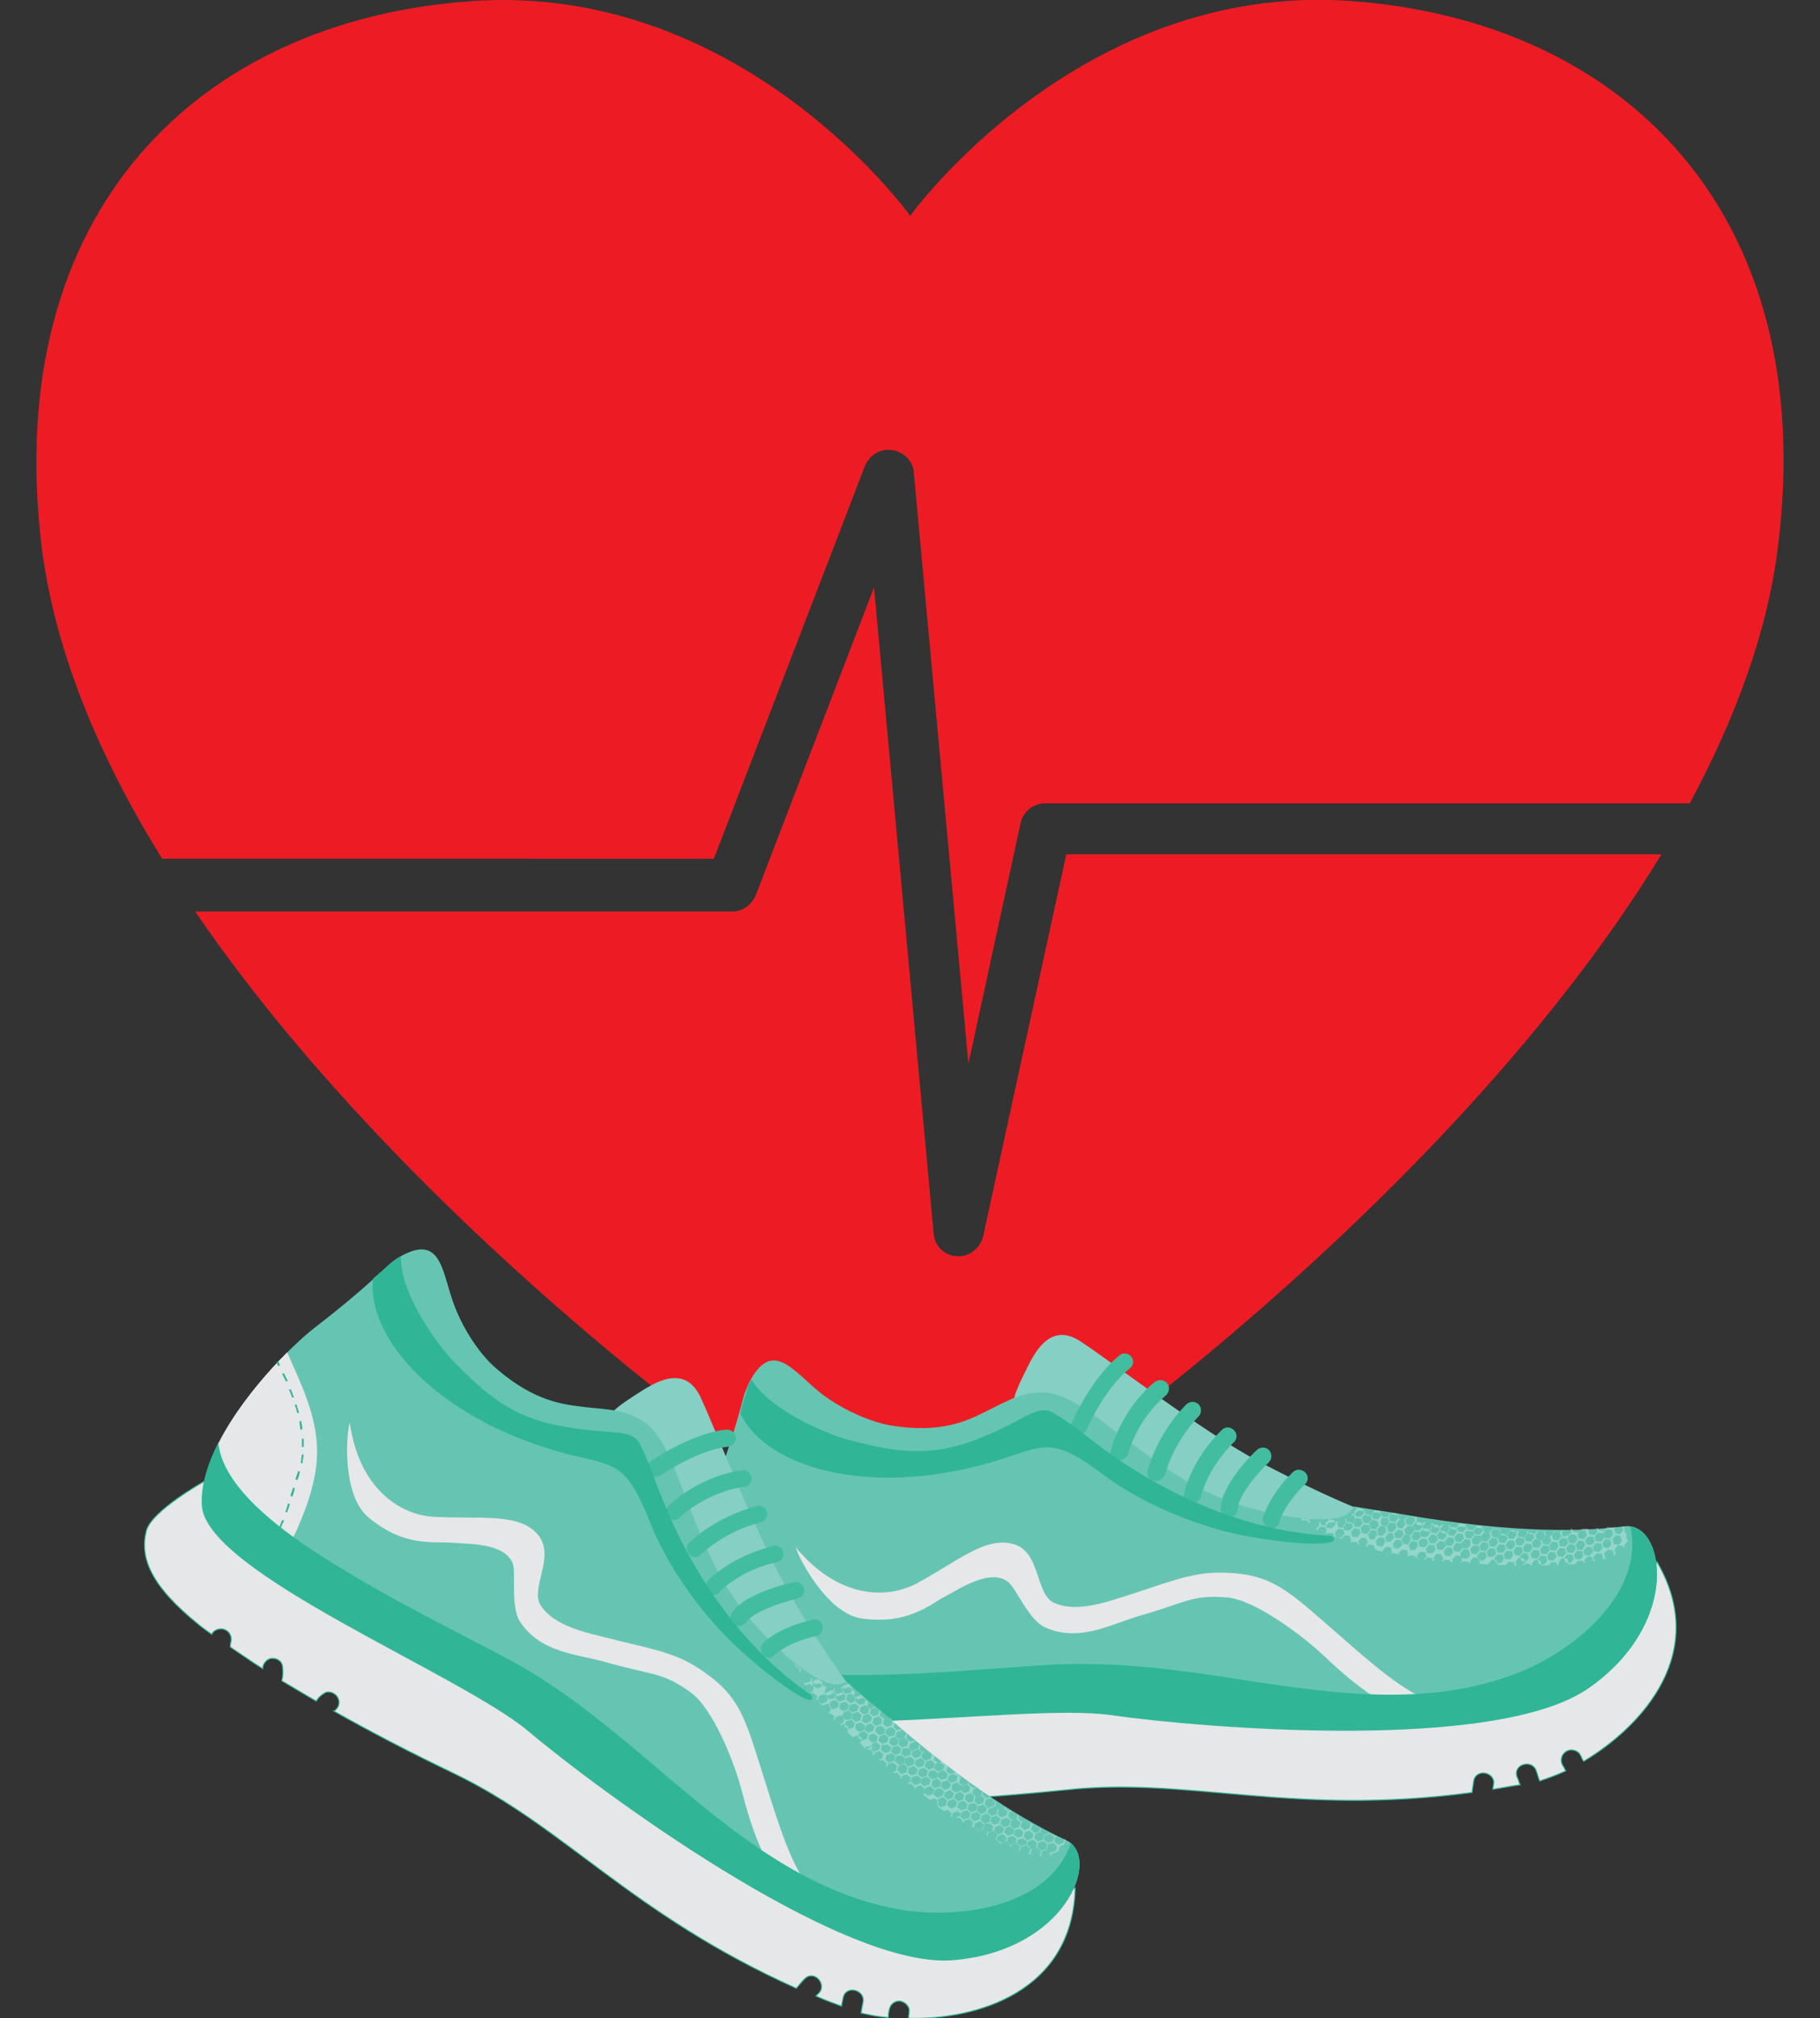 <?xml version="1.0" encoding="utf-8"?>
<!-- Generator: Adobe Illustrator 19.1.0, SVG Export Plug-In . SVG Version: 6.00 Build 0)  -->
<svg version="1.1" id="Capa_2" xmlns="http://www.w3.org/2000/svg" xmlns:xlink="http://www.w3.org/1999/xlink" x="0px" y="0px"
	 viewBox="-455 -102.1 900 997.7" style="enable-background:new -455 -102.1 900 997.7;" xml:space="preserve">
<rect x="-455" y="-102.1" width="900" height="997.7" fill="#333333" stroke="none"/>
<style type="text/css">
	.st0{fill:#ED1C24;}
	.st1{fill:#86CFC4;}
	.st2{fill:#E6E7E8;stroke:#30B697;stroke-width:0.5;stroke-miterlimit:10;}
	.st3{fill:#66C5B2;}
	.st4{opacity:0.3;}
	.st5{fill:#FFFFFF;}
	.st6{fill:#E6E7E8;}
	.st7{fill:#30B697;}
	.st8{fill:#43BDA0;}
</style>
<g id="Capa_3">
</g>
<g>
	<g>
		<g>
			<path class="st0" d="M72.3,320.2L31.2,508.9c-1.3,5.7-6.3,10-12.2,10c-0.3,0-0.6,0-0.6,0C12,518.7,7,513.6,6.7,507.7l-29.5-319.4
				l-58.4,152c-1.9,4.7-6.6,8.2-11.6,8.2h-265.7c119,174,334.4,320,353.6,320c20.1,0,257.8-161.7,371.5-348.3H72.3z"/>
			<path class="st0" d="M213-101.6C78.3-111.3-4.9,4.6-4.9,4.6s-82.9-115.9-217.6-106.1S-454,2.7-434.5,167.3
				c6.3,51.8,28.3,104.6,59.7,155.1H-102l74.7-194.1c2.2-5.3,7.5-8.8,13.5-7.9c5.7,0.9,10.4,5.3,10.7,11.3l27,292l25.8-119
				c1.3-5.7,6.3-9.7,12.2-9.7h318.7c22.6-42.1,38.6-85.1,43.7-127.5C444.5,2.7,347.7-91.8,213-101.6z"/>
		</g>
		<g>
			<g>
				<g>
					<g>
						<path class="st1" d="M52.2,575.5c3.5-6.9,11.3-25.1,27.3-14.4c18.8,12.6,60.9,44.9,88.2,59.4c27.6,14.4,41.1,20.1,49.9,23.6
							c8.8,3.8-27,31.7-70.7,5.3c-43.7-26.4-90.8-54.6-98.9-55.3C43.8,593.7,47.2,585.5,52.2,575.5z"/>
					</g>
					<g>
						<path class="st2" d="M364.4,670c0,0-43.3,76.9-225.5,58.4c-181.8-18.5-246.2-3.5-246.2-3.5s-15.1,26.7-11.6,36.1
							c4.1,12.6,15.7,21.7,46.5,25.4c2.5,0.3,5,0.6,7.9,0.9c-0.3-2.2,1.6-4.7,3.8-5.3c2.8-0.6,5.3,0.9,6.3,3.5
							c0.3,0.9,0.6,1.6,0.9,2.5c5.7,0.3,12.2,0.6,19.2,0.6c-1.3-1.9-0.9-4.4,0.6-6.3c1.9-1.9,5.3-1.9,7.2,0c1.6,1.6,2.5,3.8,3.5,6
							v0.3c6,0,12.6,0,19.5-0.3c0-1.9,0.6-3.8,1.3-5.3c1.3-2.5,4.7-3.1,6.9-1.9c2.5,1.6,2.8,4.1,1.9,6.6l0,0c0.3-0.6,0-0.3,0,0
							c19.2-0.9,41.1-2.5,65.6-5c60.9-6.6,111.5,13.2,200.7,1.3c0.3-2.2,0.6-4.1,0.9-6c1.6-6.3,11.3-3.8,9.7,2.5
							c0,0.6-0.3,1.3-0.3,1.9c4.4-0.6,8.8-1.6,13.5-2.2c-0.6-1.3-0.9-2.8-1.6-4.1c-1.9-6.3,7.9-8.8,9.7-2.5c0.6,1.6,0.9,3.1,1.6,4.7
							c3.8-1.3,8.2-2.8,12.9-5c-0.6-0.9-0.9-1.9-1.6-2.8c-1.3-2.5-0.6-5.3,1.9-6.9c2.2-1.3,5.7-0.6,6.9,1.9c0.6,0.9,0.9,2.2,1.6,3.1
							C357.5,751,390.4,714.6,364.4,670z"/>
					</g>
					<g>
						<path class="st3" d="M348.4,652.4c-19.8,2.5-54,3.8-110.2-6c-4.7-0.9-12.9-1.9-23.6-3.8c-0.6,0.9-1.3,1.9-2.2,2.8
							c-6.6,6.9-35.2,2.5-52.8-3.1c-22.6-7.2-35.8-16.6-58.1-33c-9.4-6.9-24.5-20.4-36.7-22.6c-12.6-2.2-22.3,4.1-32,8.8
							c-9.4,4.7-22,11-46.5,7.2c-11.6-1.9-25.4-8.5-34.9-15.7c-13.8-10.7-24.5-28.3-36.1-5.3c-0.9,1.9-1.9,4.4-2.5,6.3
							c-2.8,11-7.5,26.7-14.1,44.3c-6.6,17.3-20.1,76-0.9,103s152.6,3.8,196.3,10c44,6.3,190.3,18.8,236.5-13.2
							C376.9,700.2,368.2,649.9,348.4,652.4z"/>
					</g>
					<g class="st4">
						<g>
							<path class="st5" d="M192.3,648.7L192.3,648.7L192,649l-2.5-0.3v-0.3l0,0c-0.3,0-0.6,0-0.9,0l0,0l0.3,0.6l0,0l-0.3,0.3l0,0
								c0.3,0,0.3,0.3,0.6,0.3l0,0v-0.3l2.5,0.3l0.3,0.9l0,0c0.3,0,0.6,0.3,0.9,0.3l0,0l-0.6-1.9l0.6-0.9
								C192.9,649,192.6,649,192.3,648.7z"/>
						</g>
						<g>
							<path class="st5" d="M348.4,654.9c0-0.3,0-0.6,0-0.6c0-0.6-0.3-1.3-0.6-1.9c-0.3,0-0.3,0-0.6,0l0,0l0.6,1.9l-1.6,1.9h-0.9
								l-1.3-0.3l-0.3-0.6l-0.6-1.6l0.3-0.3l0.6-0.6l0,0c-0.3,0-0.6,0-0.9,0l0,0l-0.3,0.3l-1.6-0.3l0,0c-0.3,0-0.6,0-0.9,0
								c-0.3,0-0.6,0-0.6,0l0,0l0,0l-1.6,1.9h-0.6l-1.9-0.3l0,0l0,0l-0.3-0.6l-0.3-0.6c-0.3,0-0.6,0-0.6,0l0,0l0.6,1.6l-1.3,1.6
								l-0.3,0.3l-2.5-0.3l-0.6-2.2l0.6-0.6l0,0c-0.3,0-0.6,0-0.9,0l0,0l0,0h-0.6l0,0c-0.6,0-0.9,0-1.6,0c-0.3,0-0.6,0-0.6,0l0,0
								l0,0l-1.6,1.9l-2.5-0.3l-0.6-1.6c-0.3,0-0.6,0-0.9,0l0,0l0.6,1.6l-0.9,0.9l-0.9,0.9h-0.9l-1.6,0.6l-0.6-2.2l0.9-0.9l0,0
								c-0.3,0-0.6,0-0.9,0l0,0l-0.6,0.6l-2.5-0.3l0,0l0,0l0,0c-0.3,0-0.6,0-0.9,0l0,0v0.6l-0.9,1.3l-0.6,0.6l-1.9-0.3h-0.3
								l-0.3-0.9l-0.3-1.3l0,0l0,0c-0.3,0-0.6,0-0.6,0c-0.6,0-1.3,0-1.9,0l0,0l1.9,0.3l0.6,2.2l-0.3,0.6l-1.3,1.3l-2.5-0.3l-0.6-2.2
								l0.6-0.9l0.9-0.9l0,0c-0.3,0-0.6,0-0.9,0l0,0l-1.3,1.6l-2.5-0.3l-0.3-1.3l0,0c-0.3,0-0.6,0-0.9,0v0.3l0.3,1.3l-1.6,1.9
								l-2.5-0.3l-0.6-2.2l0.9-1.3l0,0c-0.3,0-0.6,0-0.9,0l0,0l-0.6,0.6l-2.5-0.3l-0.3-0.6l0,0c-0.3,0-0.6,0-0.9,0l0.3,0.6v0.3
								l-1.3,1.6l-0.3,0.3l-2.5-0.3l-0.6-2.2l0.3-0.6c-0.3,0-0.6,0-0.9,0l0,0l0,0h-0.3l-1.9-0.3l0,0l0,0H283h-0.3v0.3l-1.6,1.9
								l-1.9-0.3H279l-0.3-0.9l-0.3-1.3l0,0l0,0l0,0c-0.3,0-0.6,0-0.6,0c-0.6,0-1.3,0-1.9-0.3c-0.3,0-0.6,0-0.9,0l0,0l-1.6,1.9
								l-2.5-0.3l0,0l-0.6-1.9l0,0c0,0,0,0-0.3,0c-0.3,0-0.3,0-0.6,0c-0.6,0-1.6-0.3-2.2-0.3c-0.3,0-0.3,0-0.6,0h-0.3l-1.3,1.6
								l-1.6-0.3h-0.9l-0.6-1.9l0,0h-0.3h-0.3l0,0l0,0l0,0c0,0,0,0-0.3,0h0.3l0.6,2.2l-1.6,1.9l-2.5-0.3l-0.6-2.2l1.6-1.9l0,0
								c-0.3,0-0.6,0-0.9,0l0,0l-0.9,0.9l-0.3,0.6l-2.5-0.3l-0.6-1.9c-0.3,0-0.6,0-0.9,0l0,0l0.6,2.2l-1.6,1.9l-2.2-0.3h-0.3
								l-0.6-2.2l0.6-0.9l0.9-1.3l0,0c-0.3,0-0.6,0-0.9,0l0,0l-1.3,1.6h-0.9l-1.6-0.3l0.3-3.1l-0.3-0.6h-0.3c-0.3,0-0.3,0-0.6,0
								c-0.6,0-1.6-0.3-2.2-0.3c-0.3,0-0.3,0-0.6,0H241l-1.6,1.6l-2.5-0.3l-0.6-2.2l0,0c0,0,0,0-0.3,0s-0.3,0-0.6,0
								c-0.6,0-1.3-0.3-2.2-0.3c-0.3,0-0.3,0-0.6,0c0,0,0,0-0.3,0l-0.6,0.6l-0.9,1.3h-0.9l-1.3-0.3l-0.6-2.2l0,0c-0.3,0-0.3,0-0.6,0
								c-0.6,0-1.3-0.3-2.2-0.3c-0.3,0-0.3,0-0.6,0l0,0l0,0l-0.6,0.6l-0.9,1.3l-2.5-0.3l-0.6-2.2l0,0c-0.3,0-0.6,0-0.9,0
								c-0.6,0-1.3-0.3-1.9-0.3c-0.3,0-0.6,0-0.6,0l0,0l0,0l0,0l-1.6,1.9l-1.3-0.3c-0.3,0.3-0.3,0.3-0.6,0.6l1.6,0.3l0,0l0,0v0.3
								l0.6,1.9l-1.6,1.9l-2.5-0.3l-0.6-2.2l0.3-0.3l0,0c0,0-0.3,0-0.3,0.3c-0.3,0-0.3,0.3-0.6,0.3h-0.3l0,0h0.3l0.6,2.2l-1.6,1.9
								h-0.9l-1.3-0.3l-0.6-2.2l0.3-0.3l0.3-0.3l0,0l0,0c-0.3,0-0.6,0-1.3,0.3l0,0h-0.3l0,0c-0.6,0-1.3,0.3-2.2,0.3
								c-0.3,0-0.3,0-0.6,0h-0.3l0,0l-0.9,0.9l-0.3,0.6l-2.5-0.3l-0.3-1.3l0,0c-0.3,0-0.6,0-0.9,0l0,0l0.3,1.3l-1.6,1.9h-0.6l0,0
								c0.3,0,0.3,0,0.6,0.3c0.3,0,0.3,0.3,0.6,0.3l0,0l0,0l0.6-0.9l0.9-0.9l2.5,0.3l0.6,2.2l-0.6,0.9l0,0c0.3,0,0.3,0.3,0.6,0.3
								l0,0l0.6-0.6l2.5,0.3l0.6,1.6l0,0c0.3,0,0.6,0.3,0.9,0.3l0,0l-0.6-2.2l1.6-1.9l2.5,0.3l0.6,2.2l0,0l-1.6,1.9l-2.2-0.3l0,0
								c0.6,0.3,1.3,0.3,1.9,0.6c0.3,0,0.6,0.3,0.6,0.3l0,0l0,0l0,0l1.6-1.9l1.6,0.3h0.9l0.3,1.3l0.3,1.3l-0.6,0.6
								c0.3,0,0.6,0,0.6,0.3l0,0l0.3-0.6l2.5,0.3l0.3,0.9l0,0c0.3,0,0.6,0.3,0.9,0.3l0,0l-0.6-1.6l1.6-1.9l2.5,0.3l0.6,2.2l-0.6,0.9
								l-0.6,0.9l0,0c0.3,0,0.6,0,0.6,0.3l0.3-0.3l0.9-0.9l2.5,0.3l0.6,2.2l0,0c0,0,0,0,0.3,0s0.3,0,0.6,0.3
								c0.6,0.3,1.3,0.3,1.9,0.6c0.3,0,0.6,0,0.6,0s0,0,0.3,0l0,0v-0.3l1.6-1.9h0.9l1.6,0.3l0.6,2.2l-0.3,0.3l-0.3,0.3
								c0.3,0,0.6,0,0.9,0.3l0,0v-0.3l2.2,0.3l0,0l0,0v0.3l0,0c0.3,0,0.6,0,0.9,0.3l-0.3-0.9l0.9-0.9l0.9-0.9l2.5,0.3l0.3,1.3
								l0.3,0.9l-0.6,0.9c0.3,0,0.6,0,0.9,0l0.6-0.6l2.2,0.3h0.3l0.3,0.9l0,0c0.3,0,0.6,0,0.9,0.3l0,0l-0.3-1.3l1.6-1.9l2.5,0.3
								l0.6,2.2l-0.9,0.9l-0.3,0.3c0.3,0,0.6,0,0.9,0l0.6-0.9l2.5,0.3l0.3,1.3l0,0c0.3,0,0.6,0,0.9,0l0,0l-0.6-1.6l0.9-0.9l0.6-0.9
								l2.5,0.3l0.6,1.6l0.3,0.6l-0.9,1.3l0,0c0.3,0,0.6,0,0.9,0l0,0l0.9-0.9l2.5,0.3l0.3,0.9l0,0c0.3,0,0.6,0,0.9,0l0,0l-0.3-1.3
								l1.6-1.6l0.3-0.3h0.3l2.2,0.3l0.6,1.9v0.3l-0.9,0.9c0.3,0,0.6,0,0.9,0l0.6-0.6l2.5,0.3l0.3,0.6l0,0c0.3,0,0.6,0,0.9,0l0,0
								l-0.3-0.9l1.6-1.9l2.5,0.3l0.6,1.9l0.3,0.6l-0.6,0.6l0,0c0.3,0,0.6,0,0.9,0l0,0l0.3-0.3l2.5,0.3l0,0l0,0c0.3,0,0.6,0,0.9,0
								l0,0v-0.3l0.3-0.3l1.3-1.6h0.3l2.2,0.3l0.6,2.2l0,0l0,0c0.3,0,0.6,0,0.9,0c0.6,0,1.6,0,2.2,0c0.3,0,0.3,0,0.6,0h0.3l1.3-1.6
								l2.5,0.3l0.6,1.6l0,0c0.3,0,0.6,0,0.9,0l0,0l-0.6-1.9l0.3-0.3l1.3-1.6l2.5,0.3l0.6,2.2l0,0l-0.9,0.9l-0.3,0.3
								c0.3,0,0.6,0,0.9,0l0,0l0.6-0.9h0.6l1.6,0.3l0.3,0.6l0,0c0.3,0,0.6,0,0.9,0l0,0l-0.3-0.9l1.6-1.9l2.5,0.3l0.6,2.2l0,0
								l-0.3,0.3h0.3c0.3,0,0.3,0,0.6,0c0.6,0,1.6,0,2.2,0c0.3,0,0.3,0,0.6,0h0.3l0,0l1.3-1.6l2.5,0.3l0.3,1.3l0,0
								c0.3,0,0.6,0,0.6,0l0,0L316,670l0.3-0.6l1.3-1.3l2.5,0.3l0.6,2.2l-0.6,0.6l0,0c0.3,0,0.6,0,0.9,0l0,0h0.6l0,0
								c0.6,0,0.9,0,1.6,0c0.3,0,0.6,0,0.6,0l0,0l1.6-1.9l2.5,0.3l0.3,0.9l0,0c0.3,0,0.6,0,0.6,0l0,0l-0.3-1.3l1.6-1.9h0.6l1.6,0.3
								l0.6,2.2l0,0h0.3h0.3l0,0l0,0l-0.6-2.2l0.9-0.9l0.9-0.9l2.5,0.3l0.6,2.2l-0.6,0.6l0,0c0.3,0,0.6-0.3,0.9-0.3h0.3
								c0.3,0,0.6-0.3,1.3-0.3l0,0l-0.9-0.3l-0.6-2.2l0.9-0.9l0.9-0.9l2.5,0.3l0.6,2.2l-0.6,0.6c0.3,0,0.6-0.3,0.6-0.3
								c0.3,0,0.3-0.3,0.6-0.3c0,0,0.3,0,0.3-0.3l0,0H344l-0.6-2.2l0.9-1.3l0.6-0.9h1.3l1.3,0.3l0.3,0.9l0,0
								c0.3-0.3,0.3-0.3,0.6-0.6l-0.3-0.6l0,0l1.6-1.9h0.3c0-0.3,0.3-0.6,0.3-0.6h-0.3h-0.3l-0.6-2.2l0.3-0.6L348.4,654.9
								L348.4,654.9L348.4,654.9L348.4,654.9z M202.3,649L202.3,649l2.5,0.3l0.6,2.2l-0.3,0.3l-1.6,1.6l-2.5-0.3l-0.6-2.2L202.3,649
								z M346.2,657.1l0.6,1.6l0.3,0.9l-1.3,1.6l-0.3,0.3l-2.5-0.3l-0.3-1.3l-0.3-1.3l0.9-0.9l0.9-0.9l0,0L346.2,657.1z M306,671
								l-0.6-2.2l1.6-1.9l2.5,0.3l0.6,2.2l0,0l-0.3,0.3l-1.3,1.6L306,671z M302.8,668.1h-0.3l0,0l-0.6-2.2l1.3-1.6l0.3-0.3l2.5,0.3
								l0.6,2.2l-1.6,1.9L302.8,668.1z M300,670l-2.5-0.3l-0.3-0.6l-0.6-1.6l1.6-1.9l1.6,0.3h0.6l0.6,2.2l-1.3,1.6L300,670z
								 M270.2,668.4l-2.5-0.3l-0.6-2.2l1.3-1.6l0.3-0.6l2.5,0.3l0.6,1.6l0.3,0.9l-0.9,1.3L270.2,668.4z M253.2,665.9l-1.9-0.3h-0.6
								l-0.6-2.2l1.6-1.9l2.5,0.3l0.6,2.2l-1.3,1.6L253.2,665.9z M241.3,661.5l-1.3-0.3l-1.3-0.3l-0.6-2.2l0.6-0.9l0.9-1.3h0.6
								l1.9,0.3l0.6,2.2l-0.3,0.3L241.3,661.5z M216.2,657.8L216.2,657.8l-2.5-0.3l-0.6-2.2l1.6-1.9l2.5,0.3l0.6,2.2L216.2,657.8z
								 M228.7,647.7l2.5,0.3l0.6,1.9l0.3,0.6l-0.3,0.3l-1.3,1.6l-1.9-0.3h-0.3l-0.6-2.2l0.3-0.3L228.7,647.7z M249.4,653.4l2.2,0.3
								l0.6,2.2l-0.6,0.6l-1.3,1.3l-2.5-0.3l-0.6-2.2l0,0L249.4,653.4L249.4,653.4z M253.8,651.5l2.5,0.3l0.6,2.2l-1.6,1.9l-2.5-0.3
								l-0.6-2.2l0.3-0.3L253.8,651.5z M257.9,654.6l1.9,0.3l0.3,1.3l0.3,0.9l-1.6,1.9l-2.5-0.3l-0.6-2.2l1.6-1.9H257.9z
								 M286.2,653.7l0.3,0.9l0.6,1.6l-1.6,1.9l-1.3-0.3l-1.3-0.3v-0.3l-0.6-1.9l1.6-1.9L286.2,653.7L286.2,653.7z M289.6,656.5
								L289.6,656.5l0.9,2.2l-0.9,1.3l-0.6,0.6l-2.5-0.3l0,0l-0.6-1.9l-0.3-0.6l0.6-0.6l0.9-1.3L289.6,656.5z M300.6,655.6l2.5,0.3
								l0.6,2.2l-1.6,1.9l-2.5-0.3l-0.6-2.2L300.6,655.6L300.6,655.6z M314.1,654.9l2.2,0.3l0.6,1.6l0.3,0.6l-1.6,1.9h-0.6l-1.9-0.3
								l-0.6-2.2L314.1,654.9L314.1,654.9z M339.9,653.7l1.3,0.3l0.9,0.3l0.6,2.2l-1.6,1.9l-2.5-0.3l-0.3-0.6l-0.6-1.6l1.3-1.6
								L339.9,653.7z M335.2,655.6L335.2,655.6l2.5,0.3l0.6,2.2l-1.6,1.9l-2.5-0.3l-0.6-2.2l0.9-1.3L335.2,655.6z M329.2,654.6
								l0.6,2.2l-1.6,1.9l-2.5-0.3l-0.6-2.2l1.6-1.9L329.2,654.6z M324.5,656.8l0.6,2.2l-1.6,1.9l-2.5-0.3l-0.6-1.9l-0.3-0.6
								l1.6-1.9L324.5,656.8L324.5,656.8z M315.4,667.2l-0.6-2.2l1.6-1.9l2.5,0.3l0.6,2.2l0,0l0,0l-1.6,1.9L315.4,667.2z
								 M255.7,663.7l-0.6-2.2l0.9-0.9l0.9-0.9l2.5,0.3l0.6,1.9v0.3l-1.3,1.3l-0.6,0.6L255.7,663.7z M240,656.2l-0.6-2.2l1.6-1.6
								l0.3-0.3l2.5,0.3l0.6,2.2l-1.6,1.9l-0.3,0.3L240,656.2z M262.6,662.2l-2.5-0.3l-0.6-2.2l0.3-0.3l1.3-1.6l2.5,0.3l0.6,1.9v0.3
								L262.6,662.2z M252.9,656.5l2.5,0.3l0.6,2.2l-1.6,1.9l-2.5-0.3l-0.6-2.2L252.9,656.5z M291.2,659.3l2.5,0.3l0.6,2.2l-1.6,1.9
								h-0.9l-1.6-0.3l0,0l-0.6-1.9v-0.3L291.2,659.3z M295.6,657.8l0.3-0.3l2.5,0.3l0.6,2.2l-1.3,1.6l-0.3,0.3l-2.5-0.3l0,0
								l-0.6-2.2L295.6,657.8z M306.6,659l0.6,2.2l-1.6,1.9l-2.5-0.3l-0.6-2.2l1.6-1.9L306.6,659z M307.2,665.9l-0.6-2.2l1.6-1.9
								l2.5,0.3l0.6,1.9v0.3l-1.6,1.9L307.2,665.9L307.2,665.9z M315.1,660.3l0.6,2.2l-1.6,1.9l-2.5-0.3l-0.6-2.2l1.6-1.9h0.3
								L315.1,660.3z M277.4,664.4L277.4,664.4L277.4,664.4l-0.9-2.2l1.6-1.9l2.5,0.3l0.6,2.2l-1.6,1.9L277.4,664.4z M275.8,661.5
								l-2.5-0.3l-0.6-2.2l1.6-1.9l0.3-0.3l2.5,0.3l0.6,2.2L275.8,661.5z M282.7,658.1l2.5,0.3l0.6,2.2l-1.6,1.9l-2.5-0.3l-0.6-2.2
								l1.3-1.3L282.7,658.1z M272.4,658.4L272.4,658.4l-2.5-0.3l-0.6-2.2l1.6-1.9l2.5,0.3l0.6,2.2L272.4,658.4z M269.5,658.7h0.3
								l1.9,0.3l0.6,1.9v0.3l-0.3,0.6l-1.3,1.6l-2.5-0.3l-0.6-2.2L269.5,658.7z M272.4,663.1l1.3-1.3l2.5,0.3l0.6,2.2l0,0l-1.6,1.9
								l-2.5-0.3l-0.6-2.2L272.4,663.1z M280.9,664.1l0.9-0.9l2.5,0.3l0.6,2.2l-1.6,1.9l-2.5-0.3l-0.6-2.2L280.9,664.1z
								 M286.5,661.2l2.5,0.3l0.6,2.2l-1.3,1.6l-0.3,0.3l-2.5-0.3l-0.6-2.2L286.5,661.2z M289.6,665l0.6-0.6l2.5,0.3l0.6,2.2
								l-1.6,1.9l-2.5-0.3l-0.6-2.2L289.6,665z M295,662.5l1.9,0.3h0.6l0.6,2.2l-1.6,1.9l-2.5-0.3l-0.6-2.2L295,662.5z M298.7,665
								l-0.6-2.2l1.6-1.9l2.5,0.3l0.6,2.2l-1.6,1.9L298.7,665z M311.6,665l2.5,0.3l0.6,2.2l-1.6,1.9l-2.5-0.3l-0.6-2.2L311.6,665z
								 M319.8,658.4l0.6,1.9v0.3l-0.9,1.3l-0.6,0.6l-2.5-0.3l-0.6-2.2l1.6-1.9L319.8,658.4z M311.3,657.1l0.6,1.9l0.3,0.6l-1.6,1.9
								l-2.5-0.3l-0.6-2.2l1.6-1.9h0.6H311.3z M281.5,655.6l0.6,2.2l-0.3,0.3l-1.6,1.9l-2.5-0.3l-0.6-2.2l1.6-1.9l1.9,0.3
								L281.5,655.6z M268.3,656.2l0.6,2.2l0,0l-1.6,1.9l-2.5-0.3l-0.6-2.2l1.6-1.9L268.3,656.2z M265.5,654.9L265.5,654.9l-1.6,2.2
								l-2.5-0.3l-0.6-2.2l1.6-1.9l2.5,0.3L265.5,654.9z M245.4,650.2l2.5,0.3l0.6,2.2l-0.9,0.9l-0.9,0.9l-2.5-0.3l-0.6-2.2
								L245.4,650.2z M239.4,649.3l0.6,2.2l-1.6,1.9h-0.9l-1.3-0.3l-0.6-2.2l1.6-1.9L239.4,649.3z M233.1,655.3l-1.6-0.3l-0.3-1.3
								l-0.3-1.3l1.6-1.9l2.5,0.3l0.6,2.2l-1.6,1.9L233.1,655.3z M228.1,657.1l-1.6-0.3l-0.3-1.3l-0.3-1.3l1.6-1.9h0.6l1.9,0.3
								l0.6,2.2l-1.6,1.9L228.1,657.1z M224.3,659l-2.2-0.3l0,0l-0.6-2.2l0.9-1.3l0.6-0.9l2.5,0.3l0.6,2.2L224.3,659z M218.4,655.6
								l-0.6-2.2l0.3-0.3l1.3-1.6l2.5,0.3l0.6,2.2l0,0l0,0l-0.3,0.6l-1.3,1.6L218.4,655.6z M226.2,649.9l0.6,2.2l-1.6,1.9l-1.3-0.3
								l-1.3-0.3v-0.3l-0.6-2.2l0.9-0.9l0.9-0.9L226.2,649.9z M220.2,646.5l2.5,0.3l0,0l0.6,2.2l-1.3,1.6l-0.3,0.3l-2.5-0.3
								l-0.6-2.2V648L220.2,646.5z M215.5,648.4l2.5,0.3l0.6,1.6l0.3,0.6l-1.6,1.9l-2.5-0.3l-0.6-2.2l0.9-0.9L215.5,648.4z
								 M230.6,660l-0.6-2.2l1.6-1.9v-0.3l1.9,0.3h0.3l0.6,2.2l-1.3,1.3l-0.6,0.6H230.6z M234.4,655.9l0.6-0.6l1.3-1.3l1.3,0.3h0.9
								l0.6,2.2l-1.6,1.9l-2.5-0.3L234.4,655.9z M242.9,657.5L242.9,657.5l1.3-1.9l0.3-0.6l2.5,0.3l0.6,2.2l-0.3,0.3l-1.3,1.6
								l-2.5-0.3L242.9,657.5z M247.2,659.3l0.9-0.9l2.2,0.3h0.3l0.6,2.2l-1.6,1.9l-2.5-0.3l-0.6-1.9l-0.3-0.6L247.2,659.3z
								 M259.5,666.9l-0.6-2.2l1.6-1.9l2.5,0.3l0.6,2.2l-1.6,1.9L259.5,666.9z M264.2,664.7l-0.6-2.2l1.6-1.9l2.5,0.3l0.6,2.2
								l-1.6,1.9L264.2,664.7L264.2,664.7z M276.1,669.1l-0.6-2.2l1.6-1.9l2.5,0.3l0.6,2.2l-1.6,1.9L276.1,669.1z M318.5,668.1
								l1.6-1.9l2.5,0.3l0.6,2.2l-1.6,1.9l-2.5-0.3L318.5,668.1z M320.1,665.3l-0.6-2.2l1.6-1.9l2.5,0.3l0.6,2.2l-1.6,1.9
								L320.1,665.3z M327.3,664.1l-2.5-0.3l-0.6-2.2l0.9-1.3l0.6-0.9l2.5,0.3l0.6,2.2L327.3,664.1z M329.5,661.5l-0.6-2.2l1.3-1.6
								l0.3-0.3l2.5,0.3l0.6,2.2l-1.6,1.9l-1.3-0.3H329.5z M335.8,665l-2.5-0.3l-0.6-2.2l1.6-1.9l2.5,0.3l0.6,2.2L335.8,665z
								 M340.5,663.1l-2.5-0.3l-0.6-2.2l1.6-1.9h0.3l1.9,0.3l0.6,1.9v0.3L340.5,663.1z M292.2,654.3h0.9l1.3,0.3l0.6,2.2l-1.3,1.6
								l-0.3,0.3l-2.5-0.3l-0.6-2.2L292.2,654.3z M277.7,652.4l0.6,2.2l0,0l-1.6,1.9l-2.5-0.3l-0.6-2.2l0.6-0.6l1.3-1.3h0.9
								L277.7,652.4z M267,650.9l2.5,0.3l0.6,2.2l-1.6,1.9l-2.2-0.3h-0.3l0,0l0,0v-0.3l-0.6-1.9L267,650.9z M244.1,647.4
								L244.1,647.4l0.6,1.9v0.3l-0.3,0.6l-1.3,1.6l-2.5-0.3l-0.6-2.2l1.6-1.9l1.3,0.3L244.1,647.4z M232.5,646.8l0.9-0.9l2.5,0.3
								l0.6,2.2l-0.3,0.3l-1.3,1.6l-1.3-0.3l-1.3-0.3l-0.6-2.2L232.5,646.8z M227.5,644.9l0.6,2.2l-0.9,0.9l-0.9,0.9l-2.5-0.3v-0.3
								l-0.6-1.9l1.6-1.9l1.9,0.3L227.5,644.9z M219,644l0.6,1.9l-0.9,0.9l-0.9,0.9h-0.6l-1.9-0.3l-0.6-2.2l1.6-1.9L219,644L219,644
								z M209.3,652.1L209.3,652.1l1.6-1.9l2.5,0.3l0.6,2.2l-0.9,0.9l-0.9,0.9l-2.5-0.3l-0.6-1.9L209.3,652.1z M225.9,661.9
								l-0.6-2.2l1.6-1.9l2.5,0.3l0.6,2.2l-0.9,1.3l-0.6,0.9L225.9,661.9z M236.6,663.4h-0.6l-1.6-0.3l0,0l-0.6-2.2l1.6-1.9l2.5,0.3
								l0.6,2.2L236.6,663.4z M242.5,664.4l-0.6-1.9l-0.3-0.6l0.6-0.9l0.9-1.3h0.9l1.6,0.3l0.6,2.2l-1.6,1.9h-0.9L242.5,664.4z
								 M284,668.1l1.6-1.9l2.5,0.3l0.6,2.2l-1.6,1.9l-2.5-0.3l0,0L284,668.1z M326.4,668.8l-2.5-0.3l0,0l-0.6-2.2l1.6-1.9l2.5,0.3
								l0.6,2.2l0,0l0,0l-0.9,1.3L326.4,668.8z M332.4,665.3l-1.3,1.6l-2.5-0.3l-0.6-2.2l0.9-0.9l0.9-0.9h0.9l1.6,0.3l0.6,2.2
								L332.4,665.3z"/>
						</g>
					</g>
					<g>
						<path class="st6" d="M-28.8,698c23.2,3.1,33.3-6.9,42.4-11.6c7.5-4.1,21.4-12.9,29.8-6.6c4.1,3.1,10.4,19.2,18.5,22.6
							c17,7.5,32.3-1.6,46.5-5.7c23.2-6.6,26.1-10.7,43.7-9.1c13.5,1.3,36.7,18.5,48,29.2c21,20.1,34.9,27,53.1,34.9
							c19.8-1.6,38.3-4.4,53.4-8.8c-51.5,8.5-66.9-8.5-107.7-44c-18.8-16.3-27.3-23.6-51.2-23.6c-14.1,0-26.4,5.3-44.3,11
							c-11,3.5-26.4,9.1-37.4,3.8c-9.1-4.4-6.3-25.1-19.8-28.9c-13.8-4.1-28.6,9.1-48,19.5c-15.1,7.9-38.9,7.2-59.7-17.9
							C-60.2,667.8-46.1,695.5-28.8,698z"/>
					</g>
					<g>
						<path class="st6" d="M-67.7,683.2c-9.1-15.1-23.9-24.2-38.3-33.9c-6,25.1-10.7,65,4.1,86c6.3,8.8,24.5,12.2,47.7,13.2
							C-54.8,726.9-57,701.1-67.7,683.2z"/>
					</g>
					<g>
						<path class="st7" d="M351.2,652.4c7.2,31.7-25.8,60.6-55,72.2c-48.4,19.2-100.5,9.1-150.4,1.6c-27.6-4.1-54.6-6.9-82.6-5.3
							c-29.5,1.9-58.7,4.7-88.2,5c-19.5,0-70.7,0.9-86.7-21c0.9,11.6,3.8,22.6,9.4,30.8c19.2,27,152.6,3.8,196.3,10
							c44,6.3,190.3,18.8,236.5-13.2C374.7,701.7,368.8,655.3,351.2,652.4z"/>
					</g>
					<g>
						<path class="st8" d="M78.9,606.9c-0.6,0-1.3,0-1.9-0.3c-2.2-0.9-3.1-3.5-1.9-5.7c11.6-24.8,23.6-33,23.9-33.3
							c1.9-1.3,4.4-0.6,5.7,1.3c1.3,1.9,0.6,4.4-1.3,5.7c-0.3,0.3-10.7,7.5-21,29.8C81.8,606,80.5,606.9,78.9,606.9z"/>
					</g>
					<g>
						<path class="st8" d="M98.4,619.8c-0.3,0-0.6,0-1.3,0c-2.2-0.6-3.5-2.8-2.8-5c6.3-22,21.4-33.6,22-33.9c1.9-1.3,4.4-0.9,6,0.9
							c1.3,1.9,0.9,4.4-0.9,6c0,0-13.5,10.4-18.8,29.5C101.9,618.5,100,619.8,98.4,619.8z"/>
					</g>
					<g>
						<path class="st8" d="M116.6,630.1c-0.3,0-0.6,0-1.3-0.3c-2.2-0.6-3.5-2.8-2.8-5c5.7-19.8,18.5-32,19.2-32.7
							c1.6-1.6,4.4-1.6,6,0c1.6,1.6,1.6,4.4,0,6c0,0-11.9,11.6-16.6,28.9C120.1,628.9,118.5,630.1,116.6,630.1z"/>
					</g>
					<g>
						<path class="st8" d="M134.5,641.1c-0.3,0-0.6,0-0.9,0c-2.2-0.6-3.5-2.8-3.1-5c4.7-18.5,18.2-30.8,18.8-31.4
							c1.6-1.6,4.4-1.6,6,0.3c1.6,1.6,1.6,4.4-0.3,6l0,0c0,0-12.2,11.3-16.3,27.3C138.3,639.9,136.4,641.1,134.5,641.1z"/>
					</g>
					<g>
						<path class="st8" d="M152.7,648c-2.2,0-4.1-1.9-4.1-4.1c0-11.6,16-27.6,17.9-29.2c1.6-1.6,4.4-1.6,6,0c1.6,1.6,1.6,4.4,0,6
							c-6,5.7-15.4,17-15.4,23.2C157.1,646.2,155.2,648,152.7,648z"/>
					</g>
					<g>
						<path class="st8" d="M173.8,653.4c-0.3,0-0.9,0-1.3-0.3c-2.2-0.6-3.5-3.1-2.8-5.3c3.8-12.2,14.4-22,14.8-22.3
							c1.6-1.6,4.4-1.3,6,0.3c1.6,1.6,1.6,4.4-0.3,6l0,0c0,0-9.4,8.5-12.6,18.5C177.2,652.4,175.6,653.4,173.8,653.4z"/>
					</g>
					<g>
						<path class="st7" d="M203.6,657.1c-40.8-1.6-82.6-20.1-115.2-44.6c-7.9-6-13.8-11-22.3-16c-8.2-5-13.8,3.5-38,12.9
							c-22.9,8.8-39.6,6.6-63.4,0.3c-12.9-3.5-39.9-15.7-48-29.8c-1.3,2.2-1.9,3.1-2.5,5.7c-1.3,4.1-1.6,5.3-2.2,7.2
							c-0.3,1.3-0.6,2.5-0.9,3.8c13.2,27.9,68.5,43.7,135,20.7c16.6-5.7,22.3-7.2,44.6,9.7c17,12.6,38.9,22.3,60,27.9
							C172.8,660.6,211.8,664.1,203.6,657.1z"/>
					</g>
					<g>
						<g>
							<path class="st7" d="M-106,657.8c-1.3-0.6-1.9-0.9-1.9-0.9l0.6-0.9c0,0,0.6,0.3,1.9,0.9L-106,657.8z"/>
						</g>
						<g>
							<path class="st7" d="M-62.4,741.9c0-1.3-0.3-2.8-0.3-4.1h0.9c0,1.6,0.3,2.8,0.3,4.1H-62.4z M-63,733.5c0-1.3-0.3-2.8-0.6-4.1
								h0.9c0.3,1.6,0.3,2.8,0.6,4.1H-63z M-64.3,725.3c-0.3-1.3-0.3-2.8-0.6-4.1l0.9-0.3c0.3,1.6,0.6,2.8,0.6,4.1L-64.3,725.3z
								 M-65.8,717.1c-0.3-1.3-0.6-2.8-0.9-4.1l0.9-0.3c0.3,1.6,0.6,2.8,0.9,4.1L-65.8,717.1z M-67.4,709c-0.3-1.3-0.6-2.8-0.9-4.1
								l0.9-0.3c0.3,1.3,0.6,2.8,0.9,4.1L-67.4,709z M-69.6,700.8c-0.3-1.3-0.6-2.5-0.9-4.1l0.9-0.3c0.3,1.3,0.6,2.8,0.9,4.1
								L-69.6,700.8z M-71.8,692.6c-0.6-1.3-0.9-2.5-1.6-3.8l0.9-0.3c0.6,1.3,1.3,2.5,1.6,3.8L-71.8,692.6z M-75.6,685.4
								c-0.6-1.3-1.6-2.2-2.2-3.5l0.9-0.6c0.9,1.3,1.6,2.5,2.2,3.5L-75.6,685.4z M-80.3,678.5c-0.9-0.9-1.9-2.2-2.8-3.1l0.6-0.6
								c0.9,0.9,1.9,2.2,2.8,3.1L-80.3,678.5z M-85.9,672.5c-0.9-0.9-1.9-1.9-3.1-2.8l0.6-0.9c0.9,0.9,2.2,1.9,3.1,2.8L-85.9,672.5z
								 M-92.2,666.9c-1.3-0.9-2.2-1.9-3.5-2.5l0.6-0.9c0.9,0.9,2.2,1.6,3.5,2.5L-92.2,666.9z M-99.1,662.2
								c-1.3-0.9-2.5-1.6-3.5-2.2l0.6-0.9c0.9,0.6,2.2,1.6,3.5,2.2L-99.1,662.2z"/>
						</g>
						<g>
							<path class="st7" d="M-62.1,748.2c0-0.6,0-1.3,0-2.2h0.9c0,0.6,0,1.3,0,2.2H-62.1z"/>
						</g>
					</g>
				</g>
				<g>
					<g>
						<path class="st1" d="M-139.3,586.5c6.6-4.1,22.6-15.4,30.8,2.2c9.4,20.7,28.3,70,44,97c15.7,27,24.5,38.6,30.1,46.5
							s-39.6,12.6-63.1-32.7c-23.2-45.2-48.7-94.2-55.3-98.9C-156.3,597.8-148.7,592.5-139.3,586.5z"/>
					</g>
					<g>
						<path class="st2" d="M76.7,831.1c0,0-77.3,42.7-222.6-68.8C-291,651.2-353.8,630.1-353.8,630.1s-26.7,14.8-28.9,24.8
							c-3.1,12.9,1.9,26.7,26.1,46.2c1.9,1.6,4.1,3.1,6.3,4.7c0.9-2.2,3.8-3.1,6-2.5c2.8,0.9,4.1,3.5,3.5,6.3
							c-0.3,0.9-0.3,1.9-0.3,2.5c4.7,3.1,10,6.9,16,10.7c0-2.2,1.6-4.4,3.8-5c2.5-0.6,5.7,0.9,6,3.8c0.3,2.2,0.3,4.7-0.3,6.9v0.3
							c5.3,3.1,11,6.6,17,10c0.9-1.6,2.2-2.8,3.8-3.8c2.2-1.6,5.7-0.3,6.9,2.2c1.3,2.5,0.3,5-1.9,6.6l0,0c0.6-0.3,0.3,0,0,0
							c16.6,9.4,36.4,19.8,58.7,30.5c55.3,26.4,87.9,69.7,169.9,106.5c1.3-1.6,2.5-3.1,4.1-4.7c4.7-4.7,11.3,2.8,6.9,7.2
							c-0.3,0.3-0.9,0.9-1.3,1.3c4.1,1.9,8.5,3.5,12.6,5c0.3-1.6,0.6-2.8,0.9-4.4c1.6-6.3,11.3-3.5,9.7,2.8c-0.3,1.6-0.6,3.1-0.9,5
							c3.8,0.9,8.5,1.9,13.5,2.2c0-0.9,0-2.2,0.3-3.1c0.3-2.8,2.2-5,5-5c2.5,0,5.3,2.5,5,5c0,1.3-0.3,2.2-0.3,3.5
							C28.1,896.4,75.5,882.6,76.7,831.1z"/>
					</g>
					<g>
						<path class="st3" d="M72.3,807.6c-18.2-8.5-48-25.4-90.4-62.8c-3.8-3.1-10-8.2-18.2-15.7c-0.9,0.6-1.9,0.9-3.1,1.3
							c-9.4,2.5-31.1-16.3-43.3-30.5c-15.4-17.9-21.7-32.7-32-58.4c-4.4-11-10-30.1-19.2-38.6c-9.4-8.5-21.4-8.2-31.7-9.4
							c-10.4-1.3-24.5-2.5-43.3-18.5c-9.1-7.5-17.3-20.7-21.4-31.7c-6.3-16.3-6-36.7-27.9-23.6c-1.6,0.9-3.8,2.8-5.3,4.1
							c-8.2,7.9-20.4,18.5-35.5,30.1c-14.8,11.3-57.2,54-55,87.3c1.9,33.3,127.8,83.2,161.7,111.8c33.9,28.6,152,115.9,208.2,113.1
							C71.4,863.5,90.2,816,72.3,807.6z"/>
					</g>
					<g class="st4">
						<g>
							<path class="st5" d="M-58.6,722.5L-58.6,722.5l-0.6,0.3l-1.9-1.6v-0.3l0,0c-0.3,0-0.3-0.3-0.6-0.6l0,0v0.6l0,0h-0.3l0,0
								c0,0.3,0.3,0.3,0.3,0.6l0,0h0.3l1.9,1.6l-0.3,0.9l0,0c0.3,0.3,0.3,0.6,0.6,0.9l0,0l0.3-1.9l0.9-0.3
								C-58.3,722.8-58.6,722.8-58.6,722.5z"/>
						</g>
						<g>
							<path class="st5" d="M71.1,809.8c0-0.3,0.3-0.3,0.3-0.6c0.3-0.6,0.3-1.3,0.6-1.9c-0.3,0-0.3-0.3-0.6-0.3l0,0l-0.6,1.9
								l-2.5,0.9l-0.9-0.6l-0.9-0.9v-0.6l0.3-1.6H67l0.9-0.3l0,0c-0.3,0-0.6-0.3-0.9-0.3l0,0h-0.3l-1.3-0.9l0,0
								c-0.3,0-0.6-0.3-0.9-0.3s-0.3-0.3-0.6-0.3l0,0l0,0l-2.5,0.9l-0.6-0.3l-1.3-1.3l0,0l0,0l0.3-0.6v-0.6c-0.3,0-0.3-0.3-0.6-0.3
								l0,0l-0.3,1.6l-1.9,0.6h-0.3l-1.9-1.6l0.6-2.2l0.6-0.3l0,0c-0.3,0-0.6-0.3-0.9-0.6l0,0l0,0l-0.6-0.3l0,0
								c-0.3-0.3-0.9-0.6-1.3-0.9c-0.3,0-0.3-0.3-0.6-0.3l0,0l0,0l-2.2,0.6l-1.9-1.6l0.3-1.6c-0.3,0-0.3-0.3-0.6-0.3l0,0l-0.3,1.9
								l-1.3,0.3l-1.3,0.3l-0.9-0.6l-0.9-0.9l0.6-2.2l1.3-0.3l0,0c-0.3-0.3-0.6-0.3-0.9-0.6l0,0l-0.6,0.3l-1.9-1.6l0,0l0,0l0,0
								c-0.3,0-0.3-0.3-0.6-0.3l0,0v0.6l-1.6,0.6l-0.9,0.3l-1.6-1.3l-0.3-0.3l0.3-0.9l0.3-1.3l0,0l0,0c-0.3,0-0.3-0.3-0.6-0.3
								c-0.6-0.3-0.9-0.6-1.6-0.9l0,0l1.6,1.3l-0.6,2.2l-0.6,0.3l-1.9,0.6l-1.9-2.5l0.6-2.2l1.3-0.3l1.3-0.3l0,0
								c-0.3-0.3-0.6-0.3-0.6-0.6l0,0l-1.9,0.6l-1.9-1.6l0.3-1.3l0,0c-0.3,0-0.3-0.3-0.6-0.3v0.3l-0.3,1.3l-2.5,0.9l-1.9-1.6
								l0.6-2.2l1.3-0.3l0,0c-0.3-0.3-0.6-0.3-0.6-0.6l0,0l-0.9,0.3l-1.9-1.6v-0.6l0,0c-0.3,0-0.3-0.3-0.6-0.6v0.6v0.3l-1.9,0.6
								l-0.6,0.3l-1.9-1.6l0.6-2.2l0.6-0.3c-0.3-0.3-0.6-0.3-0.6-0.6l0,0h-0.3l-0.3-0.3l-1.3-1.3l0,0l0,0l-0.3-0.3
								c0,0-0.3,0-0.3-0.3v0.3l-2.5,0.9l-1.6-1.3l-0.3-0.3l0.3-0.9l0.3-1.6l0,0l0,0l0,0c-0.3-0.3-0.3-0.3-0.6-0.3
								c-0.6-0.3-0.9-0.9-1.6-1.3c-0.3,0-0.3-0.3-0.6-0.6l0,0l-2.2,0.6l-1.9-1.6l0,0l0.6-1.9l0,0c0,0,0,0-0.3,0
								c-0.3,0-0.3-0.3-0.6-0.3c-0.6-0.6-1.3-0.9-1.9-1.3l-0.3-0.3c0,0-0.3,0-0.3-0.3l-2.2,0.6l-1.3-0.9l-0.6-0.6l0.3-1.9l0,0
								l-0.3-0.3l-0.3-0.3l0,0l0,0l0,0l0,0l0,0l-0.6,2.5l-2.5,0.9l-1.9-1.6l0.6-2.2l2.5-0.9l0,0c-0.3-0.3-0.3-0.3-0.6-0.6l0,0
								l-1.3,0.3l-0.6,0.3l-1.9-1.6l0.3-1.9c-0.3-0.3-0.3-0.3-0.6-0.6l0,0l-0.6,2.2l-2.5,0.9l-1.6-1.3l-0.3-0.3l0.6-2.2l0.9-0.3
								l1.6-0.6l0,0c-0.3-0.3-0.3-0.3-0.6-0.6l0,0l-1.9,0.6l-0.6-0.6l-0.9-0.9l0.3-1.3l0.3-0.6l-0.3-0.3l-0.3-0.3
								c-0.6-0.6-1.3-0.9-1.9-1.6l-0.3-0.3c0,0,0,0-0.3-0.3l-2.2,0.6L-20,746l0.6-2.2l0,0l0,0c0,0-0.3-0.3-0.6-0.3
								c-0.6-0.3-0.9-0.9-1.6-1.3c-0.3,0-0.3-0.3-0.6-0.3l0,0l-0.6,0.3l-1.6,0.6l-0.9-0.6l-0.9-0.9l0.6-2.2l0,0
								c-0.3,0-0.3-0.3-0.6-0.3c-0.6-0.3-0.9-0.9-1.6-1.3c-0.3-0.3-0.3-0.3-0.6-0.3l0,0l0,0l-0.9,0.3l-1.6,0.6l-1.9-1.6l0.6-2.2l0,0
								c-0.3-0.3-0.3-0.3-0.6-0.6c-0.6-0.3-0.9-0.9-1.6-1.3c-0.3-0.3-0.3-0.3-0.6-0.6l0,0l0,0l0,0l-2.5,0.9l-0.9-0.9
								c-0.3,0-0.6,0.3-0.9,0.3l1.3,1.3l0,0l0,0v0.3l-0.3,1.9l-2.5,0.9l-1.9-1.6l0.6-2.2h0.3l0,0h-0.3c-0.3,0-0.6,0-0.6,0h-0.3l0,0
								l0.3,0.3l-0.6,2.2l-2.5,0.9l-0.6-0.6l-0.9-0.9l0.6-2.2l0.6-0.3h0.3l0,0l0,0c-0.3,0-0.6-0.3-0.9-0.3l0,0l-0.3-0.3l0,0
								c-0.6-0.3-1.3-0.6-1.9-0.9c-0.3,0-0.3-0.3-0.6-0.3c0,0-0.3,0-0.3-0.3l0,0l-1.3,0.3l-0.6,0.3l-1.9-1.6l0.3-1.3l0,0
								c-0.3,0-0.3-0.3-0.6-0.3l0,0l-0.3,1.6L-57,730l-0.6-0.3l0,0c0,0.3,0.3,0.3,0.3,0.6c0,0.3,0.3,0.3,0.3,0.6l0,0l0,0l1.3-0.3
								l1.3-0.3l1.9,1.6l-0.6,2.2l-0.9,0.3l0,0c0,0.3,0.3,0.3,0.3,0.6l0,0l0.9-0.3l1.9,1.6l-0.3,1.6l0,0c0.3,0.3,0.3,0.6,0.6,0.6
								l0,0l0.6-2.2l2.5-0.9l1.9,1.6l-0.6,2.2l0,0l-2.5,0.9l-1.6-1.3l0,0c0.3,0.6,0.9,0.9,1.3,1.6c0.3,0.3,0.3,0.3,0.6,0.6l0,0l0,0
								l0,0l2.5-0.9l1.3,0.9l0.6,0.6l-0.3,1.3l-0.3,1.3l-0.9,0.3c0.3,0.3,0.3,0.3,0.6,0.6l0,0l0.6-0.3l1.9,1.6l-0.3,1.3l0,0
								c0.3,0.3,0.3,0.3,0.6,0.6l0,0l0.3-1.6l2.5-0.9l1.9,1.6l-0.6,2.2l-0.9,0.3l-0.9,0.3l0,0c0.3,0.3,0.3,0.3,0.6,0.6l0.6-0.3
								l1.3-0.3l1.9,1.6l-0.6,2.2l0,0l0,0c0.3,0.3,0.3,0.3,0.6,0.6c0.6,0.6,0.9,0.9,1.6,1.6c0.3,0.3,0.3,0.3,0.6,0.6l0,0l0,0v-0.3
								l2.5-0.9l0.6,0.6l1.3,0.9l-0.6,2.2H-30h-0.3c0.3,0.3,0.3,0.3,0.6,0.6l0,0h0.3l1.6,1.6l0,0l0,0v0.3l0,0
								c0.3,0.3,0.3,0.3,0.6,0.6l0.3-0.9l1.3-0.3l1.3-0.3l1.9,1.6l-2.2-1.3L-25,762l-1.3,0.3c0.3,0.3,0.3,0.3,0.6,0.6l0.9-0.3
								l1.6,1.6l0,0l-0.3,0.9l0,0c0.3,0.3,0.3,0.3,0.6,0.6l0,0l0.3-1.3l2.5-0.9l1.9,1.6l-0.6,2.2l-1.3,0.3h-0.3
								c0.3,0.3,0.3,0.3,0.6,0.6l1.3-0.3l1.9,1.6l-0.3,1.3l0,0c0.3,0.3,0.3,0.3,0.6,0.6l0,0l0.3-1.6l1.3-0.3l1.3-0.3l1.9,1.6
								l-0.3,1.9v0.6l-1.6,0.6l0,0c0.3,0.3,0.3,0.3,0.6,0.6l0,0l1.3-0.3l1.9,1.6l-0.3,0.9l0,0c0.3,0.3,0.3,0.3,0.6,0.6l0,0l0.3-1.6
								l2.2-0.6h0.3l0.3,0.3l1.6,1.3l-0.3,1.9v0.3l-1.3,0.3c0.3,0.3,0.3,0.3,0.6,0.6l0.9-0.3l1.9,1.6l-0.3,0.6l0,0
								c0.3,0.3,0.3,0.3,0.6,0.6l0,0l0.3-0.9l2.5-0.9l1.9,1.6L2,784v0.6L1.4,785l0,0c0.3,0.3,0.6,0.3,0.6,0.6l0,0h0.3l1.9,1.6l0,0
								l0,0c0.3,0,0.3,0.3,0.6,0.6l0,0v-0.3h0.6l1.9-0.6l0.3,0.3l1.6,1.3l-0.6,2.2l0,0l0,0c0.3,0.3,0.3,0.3,0.6,0.6
								c0.6,0.3,1.3,0.9,1.9,1.3l0.3,0.3c0,0,0.3,0,0.3,0.3l1.9-0.6l1.9,1.6l-0.3,1.6l0,0c0.3,0,0.3,0.3,0.6,0.3l0,0l0.3-1.9
								l0.6-0.3l1.9-0.6l1.9,1.6l-1.3,0.9l0,0l-1.3,0.3h-0.3c0.3,0.3,0.6,0.3,0.6,0.6l0,0l0.9-0.3l0.6,0.3l1.3,1.3v0.6l0,0
								c0.3,0,0.3,0.3,0.6,0.3l0,0l0.3-0.9l2.5-0.9l1.9,1.6l-0.6,2.2l0,0h-0.3h0.3c0.3,0,0.3,0.3,0.6,0.3c0.6,0.3,1.3,0.9,1.9,1.3
								c0.3,0,0.3,0.3,0.6,0.3h0.3l0,0l2.2-0.6l1.9,1.6l-0.3,1.3l0,0c0.3,0,0.3,0.3,0.6,0.3l0,0l0.3-1.6l0.6-0.3l1.9-0.6l1.9,1.6
								l-0.6,2.2l-0.9,0.3l0,0c0.3,0,0.6,0.3,0.9,0.3h0.3l0.6,0.6l0,0c0.3,0.3,0.9,0.6,1.3,0.6c0.3,0,0.3,0.3,0.6,0.3l0,0l2.2-0.6
								l1.9,1.6l-0.3,0.9l0,0c0.3,0,0.3,0.3,0.6,0.3l0,0l0.3-1.3l2.5-0.9l0.6,0.6l1.3,0.9l-0.6,2.2l0,0h0.3h0.3l0,0l0,0l0.6-2.2
								l1.3-0.3l1.3-0.3l1.9,1.6l-0.6,2.5l-0.9,0.3l0,0c0.3,0,0.6,0,0.9,0.3h0.3c0.3,0,0.9,0.3,1.3,0.3l0,0l-0.9-0.6l0.6-2.2
								l1.3-0.3l1.3-0.3l1.9,1.6l-0.6,2.2l-0.9,0.3c0.3,0,0.6,0,0.9,0c0.3,0,0.6,0,0.6,0h0.3l0,0l-0.3-0.3l0.6-2.2l1.3-0.3l0.9-0.3
								l0.9,0.6l0.9,0.9l-0.3,1.3l0,0c0.3,0,0.6,0,0.9-0.3l0.3-0.6l0,0l2.5-0.9l0,0c0.3,0,0.3-0.3,0.6-0.3l0,0l0,0l0.6-2.2l0.6-0.3
								L71.1,809.8L71.1,809.8L71.1,809.8C70.8,809.8,70.8,809.8,71.1,809.8z M-50.1,728.1L-50.1,728.1l1.9,1.6l-0.6,2.2h-0.3
								l-2.2,0.6l-1.9-1.6l0.6-2.5L-50.1,728.1z M67.6,810.4l-0.3,1.6l-0.3,0.9l-1.9,0.6l-0.6,0.3l-1.9-1.6l0.3-1.3l0.3-1.3l1.3-0.3
								l1.3-0.3l0,0L67.6,810.4z M26.5,801.3l0.6-2.2l2.5-0.9l1.9,1.6l-0.6,2.2l0,0l-0.6,0.3l-1.9,0.6L26.5,801.3z M25.2,796.9
								l-0.3-0.3l0,0l0.6-2.2l1.9-0.6l0.6-0.3l1.9,1.6l-0.6,2.2l-2.5,0.9L25.2,796.9z M21.8,797.5l-1.9-1.6l0.3-0.6l0.3-1.6l2.5-0.9
								l1.3,0.9l0.6,0.6l-0.6,2.2l-1.9,0.6L21.8,797.5z M-2.7,780.2l-1.9-1.6l0.6-2.2l1.9-0.6l0.6-0.3l1.9,1.6l-0.3,1.6l-0.3,0.9
								l-1.6,0.6L-2.7,780.2z M-15.6,769.3l-1.3-1.3l-0.3-0.3l0.6-2.2l2.5-0.9l1.9,1.6l-0.6,2.2l-1.9,0.6L-15.6,769.3z M-23.8,759.2
								l-0.9-0.9l-0.9-0.6l0.6-2.2l0.9-0.3l1.3-0.3l0.3,0.3l1.6,1.3l-0.6,2.2l-0.6,0.3L-23.8,759.2z M-43.2,742.9L-43.2,742.9
								l-1.9-1.6l0.6-2.2l2.5-0.9l1.9,1.6l-0.6,2.2L-43.2,742.9z M-27.2,740.7l1.9,1.6l-0.3,1.9v0.6H-26l-1.9,0.6l-1.6-1.3l-0.3-0.3
								l0.6-2.2h0.3L-27.2,740.7z M-12.5,756.4l1.9,1.6l-0.6,2.2l-0.6,0.3l-1.6,0.6l-1.9-1.6l0.6-2.2l0,0L-12.5,756.4L-12.5,756.4z
								 M-7.7,757l1.9,1.6l-0.6,2.2l-2.5,0.9l-1.9-1.6l0.6-2.5h0.3L-7.7,757z M-5.9,762l1.6,1.3l-0.3,1.3l-0.3,0.9l-2.5,0.9
								l-1.9-1.6l0.6-2.5L-5.9,762L-5.9,762z M18.6,775.8l-0.3,0.9l-0.3,1.6l-2.5,0.9l-0.9-0.6l-0.9-0.6v-0.3l0.3-1.9l2.5-0.9
								L18.6,775.8L18.6,775.8z M20.2,780.6L20.2,780.6l-0.3,2.5l-1.6,0.6l-0.9,0.3l-1.9-1.6l0,0l0.3-1.9v-0.6l0.9-0.3l1.6-0.6
								L20.2,780.6z M29.9,785.3l1.9,1.6l-0.6,2.2l-2.5,0.9l-1.9-1.6l0.6-2.2l2.2-0.6L29.9,785.3z M41.6,791.9l1.6,1.3l-0.3,1.6
								l-0.3,0.6l-2.5,0.9l-0.3-0.3l-1.6-1.3l0.6-2.2L41.6,791.9L41.6,791.9z M64.5,804.4l0.9,0.9l0.9,0.6l-0.6,2.2l-2.5,0.9
								l-1.9-1.6v-0.6l0.3-1.6l1.9-0.6L64.5,804.4z M59.5,803.5L59.5,803.5l1.9,1.6l-0.6,2.2l-2.5,0.9l-1.9-1.6l0.6-2.2l1.6-0.6
								L59.5,803.5z M54.7,799.4l-0.6,2.2l-2.5,0.9l-1.9-1.6l0.6-2.2l2.5-0.9L54.7,799.4z M49.7,798.8l-0.6,2.2l-2.5,0.9l-1.9-1.6
								l0.3-1.9v-0.6l2.5-0.9L49.7,798.8L49.7,798.8z M36.5,803.2l0.6-2.2l2.5-0.9l1.9,1.6l-0.6,2.2l0,0l0,0l-2.5,0.9L36.5,803.2z
								 M-12.5,768.6l0.6-2.5l1.3-0.3l1.3-0.3l1.9,1.6l-0.6,2.2v0.3l-1.6,0.6l-0.6,0.3L-12.5,768.6z M-22.2,753.9l0.6-2.2l2.2-0.6
								h0.3l1.9,1.6l-0.6,2.2l-2.2,0.6h-0.3L-22.2,753.9z M-5.9,771.1l-1.9-1.6l0.6-2.5h0.6l1.9-0.6l1.9,1.6l-0.3,1.9v0.3
								L-5.9,771.1z M-11.2,760.8l1.9,1.6l-0.6,2.2l-2.5,0.9l-1.9-1.6l0.6-2.2L-11.2,760.8z M19.9,783.7l1.9,1.6l-0.6,2.2l-2.5,0.9
								l-0.6-0.6l-1.3-0.9l0,0l0.6-1.9v-0.3L19.9,783.7z M24.3,784.6l0.6-0.3l1.9,1.6l-0.6,2.5l-1.9,0.6H24l-1.9-1.6l0,0l0.6-2.2
								L24.3,784.6z M33.1,791.5l-0.6,2.2l-2.5,0.9l-1.9-1.6l0.6-2.2l2.5-0.9L33.1,791.5z M29.9,797.5l0.6-2.2l2.5-0.9l1.9,1.6
								l-0.6,2.2v0.3l-2.5,0.9L29.9,797.5L29.9,797.5z M39.7,796.9l-0.6,2.2l-2.5,0.9l-1.9-1.6l0.6-2.2l2.5-0.9l0.3,0.3L39.7,796.9z
								 M5.8,780.6L5.8,780.6L5.8,780.6l0.3-2.5l2.5-0.9l1.9,1.6l-0.6,2.2l-2.5,0.9L5.8,780.6z M5.8,777.4l-1.9-1.6l0.6-2.2l2.2-0.6
								H7l1.9,1.6l-0.6,2.5L5.8,777.4z M13.3,778l1.9,1.6l-0.6,2.2l-2.5,0.9l-1.9-1.6l0.6-2.2l1.6-0.6L13.3,778z M4.2,772.7
								L4.2,772.7l-1.9-1.6l0.6-2.2l2.5-0.9l1.9,1.6l-0.6,2.2L4.2,772.7z M2,771.8L2,771.8l1.9,1.6l-0.6,1.9v0.3l-0.6,0.3l-1.9,0.6
								l-1.9-1.6l0.6-2.2L2,771.8z M1.7,776.8l1.6-0.6l1.9,1.6l-0.6,2.2l0,0L2,780.9l-1.9-1.6l0.6-2.2L1.7,776.8z M8.6,782.1
								l1.3-0.3l1.9,1.6l-0.6,2.2l-2.5,0.9L6.7,785l0.6-2.2L8.6,782.1z M14.9,782.8l1.9,1.6l-0.6,2.2l-1.9,0.6l-0.6,0.3l-1.9-1.6
								l0.6-2.2L14.9,782.8z M15.8,787.5l0.6-0.3l1.9,1.6l-0.6,2.2l-2.5,0.9l-1.9-1.6l0.6-2.2L15.8,787.5z M21.5,788.1l1.6,1.3
								l0.3,0.3l-0.6,2.2l-2.5,0.9l-1.9-1.6l0.6-2.2L21.5,788.1z M23.3,792.2L24,790l2.5-0.9l1.9,1.6l-0.6,2.2l-2.5,0.9L23.3,792.2z
								 M34.3,799.1l1.9,1.6l-0.6,2.2l-2.5,0.9l-1.9-1.6l0.6-2.5L34.3,799.1z M44.7,797.8l-0.6,2.2v0.3l-1.6,0.6l-0.9,0.3l-1.9-1.6
								l0.6-2.2l2.5-0.9L44.7,797.8z M38.1,792.2l-0.3,1.9v0.6l-2.5,0.9l-1.9-1.6l0.6-2.5l2.5-0.9l0.6,0.6L38.1,792.2z M13.6,774.9
								l-0.6,2.2h-0.3l-2.2,0.6l-1.9-1.6l0.6-2.2l2.5-0.9L13.6,774.9L13.6,774.9z M2.3,768.6l-0.6,2.2l0,0l-2.5,0.9l-1.9-1.6
								l0.6-2.2l2.5-0.9L2.3,768.6z M0.1,766.1L0.1,766.1l-2.5,0.9l-1.9-1.6l0.6-2.2l2.5-0.9l1.9,1.6L0.1,766.1z M-14,751.7l1.9,1.6
								l-0.6,2.5l-1.3,0.3l-1.3,0.3l-1.9-1.6l0.6-2.2L-14,751.7z M-18.7,747.9l-0.6,2.2l-2.5,0.9l-0.9-0.6l-0.9-0.9l0.6-2.2l2.5-0.9
								L-18.7,747.9z M-27.5,749.5l-1.3-0.9l0.3-1.3l0.3-1.3l2.5-0.9l1.9,1.6l-0.6,2.2l-2.5,0.9L-27.5,749.5z M-32.6,748.5l-1.3-0.9
								l0.3-1.3l0.3-1.3l2.5-0.9l0.3,0.3l1.6,1.3l-0.6,2.5l-2.5,0.9L-32.6,748.5z M-36.6,748.2l-1.9-1.6l0,0l0.6-2.2l1.6-0.6
								l0.9-0.3l1.9,1.6l-0.6,2.5L-36.6,748.2z M-40.1,742.2l0.6-2.2l0.6-0.3l1.9-0.6l1.9,1.6l-0.6,2.2l0,0l0,0l-0.6,0.3l-1.9,0.6
								L-40.1,742.2z M-30.4,741.3l-0.6,2.2l-2.5,0.9l-0.9-0.6l-0.9-0.6v-0.3l0.6-2.2l1.3-0.3l1.3-0.3L-30.4,741.3z M-33.8,735.3
								l1.9,1.6l0,0l-0.6,2.2l-1.9,0.6h-0.3l-1.9-1.6l0.6-2.2v-0.3L-33.8,735.3z M-38.8,734.4l1.9,1.6l-0.3,1.6l-0.3,0.6l-2.5,0.9
								l-1.9-1.6l0.6-2.2l1.3-0.3L-38.8,734.4z M-32.2,752.3l0.6-2.2l2.2-0.6h0.3l1.6,1.3l0.3,0.3l-0.6,2.2l-1.6,0.6l-0.6,0.3
								L-32.2,752.3z M-26.6,750.7l0.6-0.3l1.6-0.6l0.9,0.9l0.9,0.6l-0.6,2.2l-2.5,0.9l-1.9-1.6L-26.6,750.7z M-20,756.4v-0.3
								l1.9-0.6l0.6-0.3l1.9,1.6l-0.6,2.2l-0.6,0.3l-1.9,0.6l-1.9-1.6L-20,756.4z M-17.5,760.5l1.3-0.3l1.6,1.3h0.3l-0.6,2.2
								l-2.5,0.9l-1.9-1.6l0.3-1.9v-0.6L-17.5,760.5z M-11.2,773l0.6-2.2l2.5-0.9l1.9,1.6l-0.6,2.5l-2.5,0.9L-11.2,773z M-6.2,774
								l0.6-2.2l2.5-0.9l1.9,1.6l-0.6,2.2l-2.5,0.9L-6.2,774L-6.2,774z M2,784l0.6-2.2l2.5-0.9l1.9,1.6l-0.6,2.2l-2.5,0.9L2,784z
								 M38.4,805.4l2.5-0.9l1.9,1.6l-0.6,2.2l-2.5,0.9l-1.9-1.6L38.4,805.4z M41.6,803.8l0.6-2.2l2.5-0.9l1.9,1.6l-0.6,2.2
								l-2.5,0.9L41.6,803.8z M48.2,806.3l-1.9-1.6l0.6-2.2l1.3-0.3l0.9-0.3l1.9,1.6l-0.6,2.2L48.2,806.3z M51.3,805.7l0.6-2.2
								l1.9-0.6h0.3l1.9,1.6l-0.6,2.2l-2.5,0.9l-0.9-0.9L51.3,805.7z M54.7,812l-1.9-1.6l0.6-2.2l2.5-0.9l1.9,1.6l-0.6,2.5L54.7,812
								z M59.8,812.6l-1.9-1.6l0.6-2.2l2.5-0.9l0.3,0.3l1.6,1.3l-0.6,2.2v0.3L59.8,812.6z M23.3,779.9l0.6,0.6l0.9,0.9l-0.6,2.2
								l-2.2,0.6h-0.3l-1.9-1.6l0.6-2.2L23.3,779.9z M12,770.5l-0.6,2.2l0,0l-2.5,0.9L7,772.1l0.6-2.2l0.6-0.3l1.6-0.6l0.6,0.6
								L12,770.5z M3.9,763.6l1.9,1.6l-0.6,2.2l-2.5,0.9L1,767.1l-0.3-0.3l0,0l0,0v-0.3l0.3-1.9L3.9,763.6z M-13.7,748.5
								L-13.7,748.5l-0.3,1.9v0.3l-0.6,0.3l-1.9,0.6l-1.9-1.6l0.6-2.2l2.5-0.9l0.9,0.6L-13.7,748.5z M-23.4,741.9l1.3-0.3l1.9,1.6
								l-0.6,2.5h-0.3l-1.9,0.6l-0.9-0.6l-0.9-0.9l0.6-2.2L-23.4,741.9z M-26.9,737.8l-0.6,2.2l-1.3,0.3l-1.3,0.3l-1.9-1.6v-0.3
								l0.3-1.9l2.5-0.9L-26.9,737.8L-26.9,737.8z M-33.5,732.5l-0.6,2.2l-1.3,0.3l-1.3,0.3l-0.3-0.3l-1.6-1.3l0.6-2.5l2.5-0.9
								L-33.5,732.5L-33.5,732.5z M-46.1,734.4L-46.1,734.4l2.5-0.9l1.9,1.6l-0.6,2.2l-1.3,0.3l-1.3,0.3l-1.9-1.6l0.3-1.9
								L-46.1,734.4z M-37.3,751.4l0.6-2.5l2.5-0.9l1.9,1.6l-0.6,2.2l-1.6,0.6l-0.9,0.3L-37.3,751.4z M-28.8,758.3l-0.6-0.6
								l-1.3-0.9l0,0l0.6-2.2l2.5-0.9l1.9,1.6l-0.6,2.2L-28.8,758.3z M-24.1,762.3l0.3-1.9v-0.6l0.9-0.3l1.3-0.3l0.6,0.6l1.3,0.9
								l-0.6,2.2l-2.5,0.9l-0.9-0.6L-24.1,762.3z M8.9,787.2l2.5-0.9l1.9,1.6l-0.6,2.5l-2.5,0.9l-1.9-1.6l0,0L8.9,787.2z
								 M44.7,810.1l-1.9-1.6l0,0l0.6-2.2l2.5-0.9l1.9,1.6l-0.6,2.2l0,0l0,0l-1.3,0.3L44.7,810.1z M51.6,810.4l-1.9,0.6l-1.9-1.6
								l0.6-2.2l1.3-0.3l1.3-0.3l0.6,0.6l1.3,0.9l-0.6,2.2H51.6z"/>
						</g>
					</g>
					<g>
						<path class="st6" d="M-272.8,648c18.2,15.1,32,11.6,42.4,12.6c8.5,0.6,24.8,0.3,28.9,10c1.9,4.7-1.3,21.7,3.8,29.2
							c10.4,15.4,28.3,15.7,42.4,19.8c23.2,6.6,27.9,4.7,42.1,15.1c11,8.2,21.7,34.9,25.4,49.9c7.2,28.3,15.7,41.1,27,57.5
							c17.6,9.1,34.9,16.3,49.9,20.7c-48.4-19.8-52.4-42.4-68.8-93.9c-7.5-23.9-11-34.5-31.1-47.1c-11.9-7.5-25.1-9.4-43.3-14.1
							c-11.3-2.8-27-6-33.6-16.3c-5.3-8.5,7.9-24.5-1.6-35.2c-9.4-10.7-29.2-7.2-51.2-8.5c-17-0.9-37.1-14.4-41.5-46.5
							C-283.8,606.3-286,637-272.8,648z"/>
					</g>
					<g>
						<path class="st6" d="M-298.2,615.4c0-17.6-7.9-33.3-14.8-49c-18.2,18.2-43.3,49.6-41.8,75.4c0.6,10.7,14.4,23.2,33.9,36.4
							C-309.8,659.3-298.2,636.1-298.2,615.4z"/>
					</g>
					<g>
						<path class="st7" d="M74.5,809.1c-10.4,30.8-53.7,38-84.8,32.7c-51.2-9.1-90.4-45.2-128.8-77.6
							c-21.4-17.9-42.7-34.9-67.5-47.7c-26.1-13.8-52.4-26.7-77.6-42.1c-16.6-10-60.6-36.4-62.8-63.4c-5.3,10.4-8.8,21.4-8.2,31.1
							c1.9,33.3,127.8,83.2,161.7,111.8c33.9,28.6,152,115.9,208.2,113.1C68.6,863.5,88.3,820.8,74.5,809.1z"/>
					</g>
					<g>
						<path class="st8" d="M-131.2,627.9c-1.3,0-2.8-0.6-3.5-1.9c-1.3-1.9-0.6-4.4,1.3-5.7c22.9-15.1,37.4-15.7,38-15.7
							c2.2,0,4.1,1.9,4.4,4.1c0,2.2-1.9,4.1-4.1,4.4c-0.3,0-12.9,0.6-33.6,14.4C-129.6,627.6-130.2,627.9-131.2,627.9z"/>
					</g>
					<g>
						<path class="st8" d="M-121.4,649.3c-1.3,0-2.2-0.3-3.1-1.3c-1.6-1.6-1.6-4.4,0.3-6c17-15.4,35.8-17.3,36.4-17.3
							c2.2-0.3,4.4,1.6,4.4,3.8c0.3,2.2-1.6,4.4-3.8,4.4l0,0c-0.3,0-17,1.9-31.7,15.1C-119.2,648.7-120.5,649.3-121.4,649.3z"/>
					</g>
					<g>
						<path class="st8" d="M-111.1,667.5c-1.3,0-2.2-0.3-3.1-1.3c-1.6-1.6-1.6-4.4,0.3-6c15.1-13.8,32.7-17.6,33.3-17.9
							c2.2-0.6,4.4,0.9,5,3.1c0.6,2.2-0.9,4.4-3.1,5c-0.3,0-16,3.5-29.5,15.7C-108.9,667.2-110.1,667.5-111.1,667.5z"/>
					</g>
					<g>
						<path class="st8" d="M-101.6,686.3c-0.9,0-2.2-0.3-3.1-1.3c-1.6-1.6-1.6-4.4,0-6c13.8-13.2,31.7-16.6,32.3-17
							c2.2-0.3,4.4,0.9,4.7,3.5c0.3,2.2-0.9,4.4-3.5,4.7l0,0c-0.3,0-16.3,3.1-28.3,14.8C-99.4,686-100.7,686.3-101.6,686.3z"/>
					</g>
					<g>
						<path class="st8" d="M-89.7,701.7c-0.6,0-1.6-0.3-2.2-0.6c-1.9-1.3-2.5-3.8-1.3-5.7c6.3-10,28.3-14.8,30.8-15.4
							c2.2-0.6,4.4,0.9,5,3.1c0.6,2.2-0.9,4.4-3.1,5c-8.2,1.9-22,6.6-25.4,11.6C-86.9,701.1-88.5,701.7-89.7,701.7z"/>
					</g>
					<g>
						<path class="st8" d="M-74.6,717.4c-1.3,0-2.2-0.6-3.1-1.6c-1.6-1.9-1.3-4.4,0.3-6c9.7-8.5,23.9-11,24.5-11.3
							c2.2-0.3,4.4,0.9,4.7,3.5c0.3,2.2-0.9,4.4-3.5,4.7l0,0c0,0-12.6,2.5-20.4,9.4C-72.7,717.1-73.7,717.4-74.6,717.4z"/>
					</g>
					<g>
						<path class="st7" d="M-53.6,736c-33.9-22.9-59.7-60.6-74.4-98.6c-3.8-9.1-6-16.6-10.4-25.4c-4.4-8.5-13.5-4.4-38.9-9.1
							c-24.2-4.4-37.1-15.1-54.3-33c-9.1-9.7-25.8-34.2-25.1-50.9c-2.2,1.3-3.5,1.9-5.3,3.5c-3.1,2.8-4.1,3.8-5.7,5
							c-0.9,0.9-1.9,1.6-2.8,2.5c-3.5,30.8,35.2,73.2,103.9,88.6c17.3,3.8,22.6,5.7,33,31.7c7.9,19.8,21.4,39.6,36.4,55.3
							C-81.5,722.1-50.1,745.7-53.6,736z"/>
					</g>
					<g>
						<g>
							<path class="st7" d="M-317.4,573.3c-0.6-1.3-0.9-1.9-0.9-1.9l0.9-0.6c0,0,0.3,0.6,0.9,1.9L-317.4,573.3z"/>
						</g>
						<g>
							<path class="st7" d="M-323.3,668.4l-0.9-0.6c0.6-1.3,1.3-2.5,1.9-3.8l0.9,0.6C-322.1,665.9-322.7,667.2-323.3,668.4z
								 M-319.6,660.9l-0.9-0.3c0.6-1.3,1.3-2.5,1.9-3.8l0.9,0.3C-318.3,658.4-318.9,659.7-319.6,660.9z M-316.1,653.4l-0.9-0.3
								c0.6-1.3,0.9-2.5,1.6-3.8l0.9,0.3C-315.2,650.9-315.8,652.1-316.1,653.4z M-313,645.5l-0.9-0.3c0.6-1.3,0.9-2.5,1.3-4.1
								l0.9,0.3C-312,643-312.7,644.3-313,645.5z M-310.5,637.7l-0.9-0.3c0.3-1.3,0.9-2.5,1.3-4.1l0.9,0.3
								C-309.5,634.8-309.8,636.4-310.5,637.7z M-308,629.5l-0.9-0.3c0.3-1.3,0.9-2.5,1.3-4.1l0.9,0.3
								C-307,627-307.3,628.3-308,629.5z M-305.4,621.3l-0.9-0.3c0.3-1.3,0.3-2.8,0.6-4.1h0.9C-305.1,618.8-305.4,620.1-305.4,621.3
								z M-304.8,613.2h-0.9v-0.3c0-1.3,0-2.5,0-3.8h0.9C-304.8,610-304.8,611.6-304.8,613.2L-304.8,613.2z M-306.4,604.7
								c-0.3-1.3-0.3-2.8-0.6-4.1l0.9-0.3c0.3,1.3,0.6,2.8,0.6,4.1L-306.4,604.7z M-308,596.5c-0.3-1.3-0.6-2.5-1.3-4.1l0.9-0.3
								c0.3,1.3,0.9,2.8,1.3,4.1L-308,596.5z M-310.5,588.7c-0.6-1.3-0.9-2.5-1.6-3.8l0.9-0.3c0.6,1.3,0.9,2.5,1.6,4.1H-310.5z
								 M-313.6,580.8c-0.6-1.3-1.3-2.5-1.9-3.8l0.9-0.3c0.6,1.3,1.3,2.5,1.9,3.8L-313.6,580.8z"/>
						</g>
						<g>
							<path class="st7" d="M-326.5,674.1l-0.9-0.6c0.3-0.6,0.6-1.3,0.9-1.9l0.9,0.6C-325.9,672.8-326.2,673.5-326.5,674.1z"/>
						</g>
					</g>
				</g>
			</g>
		</g>
	</g>
</g>
</svg>
